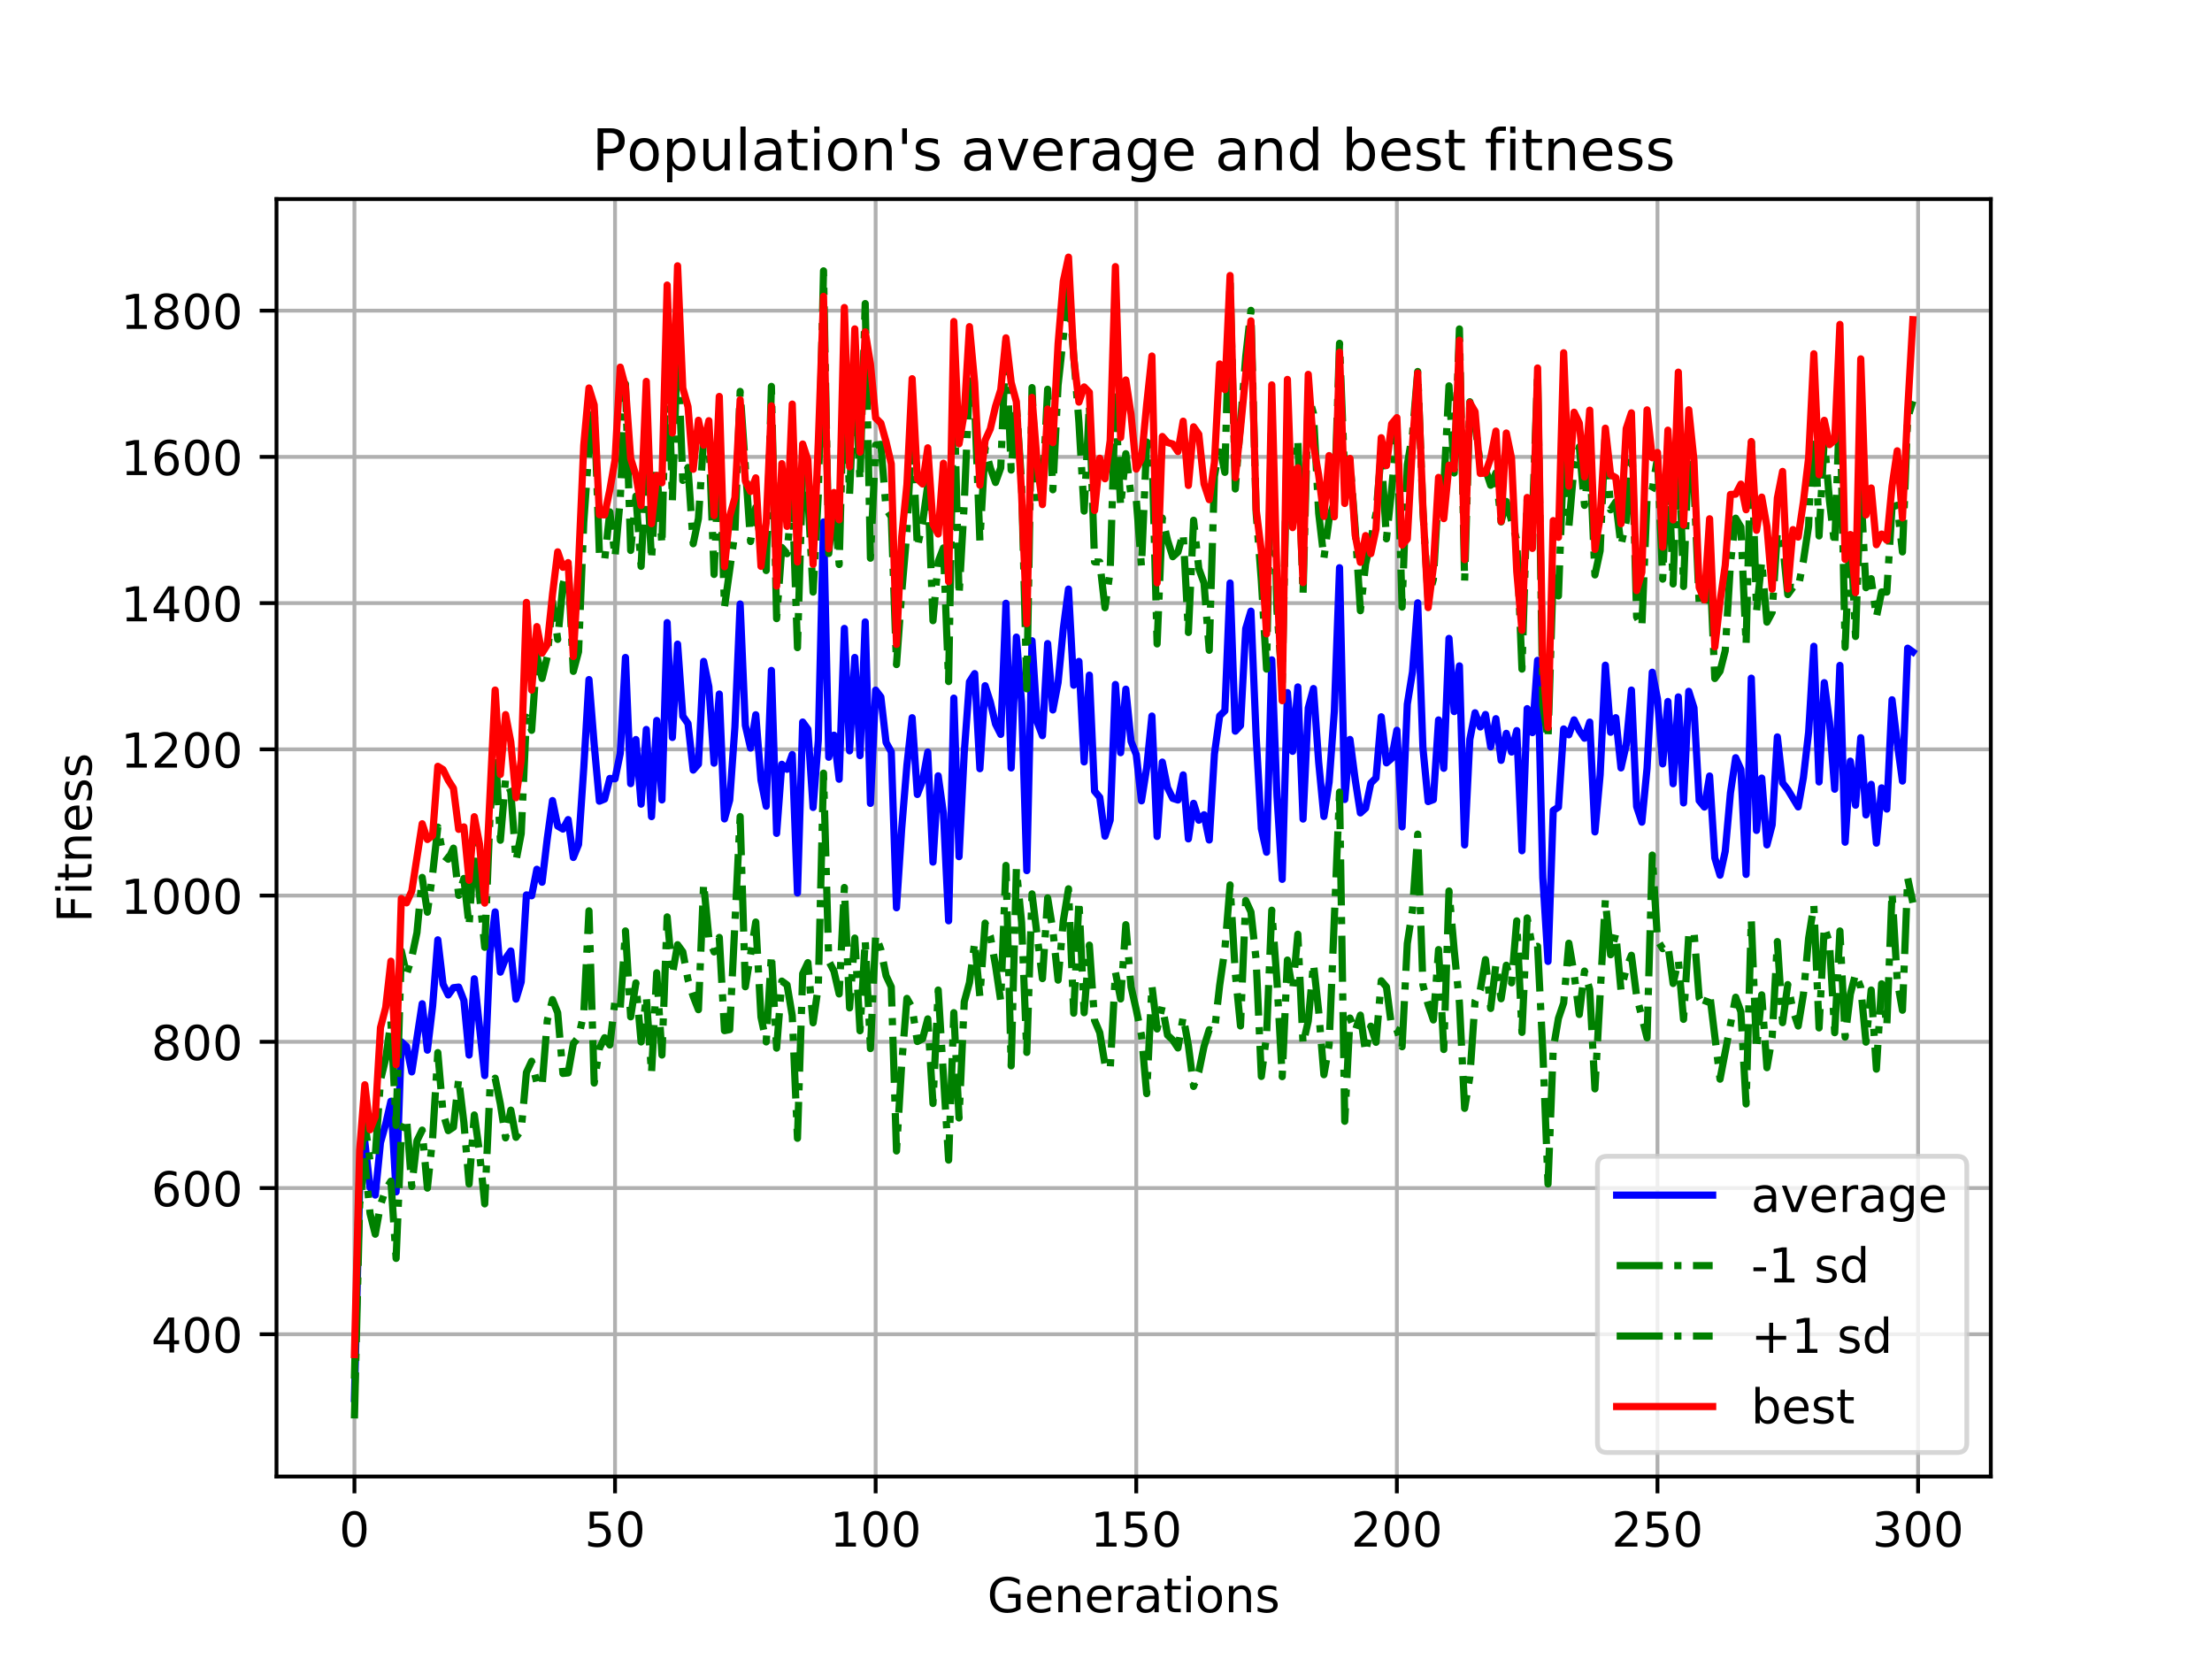 <?xml version="1.0" encoding="utf-8" standalone="no"?>
<!DOCTYPE svg PUBLIC "-//W3C//DTD SVG 1.1//EN"
  "http://www.w3.org/Graphics/SVG/1.1/DTD/svg11.dtd">
<!-- Created with matplotlib (https://matplotlib.org/) -->
<svg height="345.6pt" version="1.1" viewBox="0 0 460.8 345.6" width="460.8pt" xmlns="http://www.w3.org/2000/svg" xmlns:xlink="http://www.w3.org/1999/xlink">
 <defs>
  <style type="text/css">
*{stroke-linecap:butt;stroke-linejoin:round;}
  </style>
 </defs>
 <g id="figure_1">
  <g id="patch_1">
   <path d="M 0 345.6 
L 460.8 345.6 
L 460.8 0 
L 0 0 
z
" style="fill:#ffffff;"/>
  </g>
  <g id="axes_1">
   <g id="patch_2">
    <path d="M 57.6 307.584 
L 414.72 307.584 
L 414.72 41.472 
L 57.6 41.472 
z
" style="fill:#ffffff;"/>
   </g>
   <g id="matplotlib.axis_1">
    <g id="xtick_1">
     <g id="line2d_1">
      <path clip-path="url(#pe49ef9a682)" d="M 73.833 307.584 
L 73.833 41.472 
" style="fill:none;stroke:#b0b0b0;stroke-linecap:square;stroke-width:0.8;"/>
     </g>
     <g id="line2d_2">
      <defs>
       <path d="M 0 0 
L 0 3.5 
" id="me77ef1dddd" style="stroke:#000000;stroke-width:0.8;"/>
      </defs>
      <g>
       <use style="stroke:#000000;stroke-width:0.8;" x="73.833" xlink:href="#me77ef1dddd" y="307.584"/>
      </g>
     </g>
     <g id="text_1">
      <!-- 0 -->
      <defs>
       <path d="M 31.781 66.406 
Q 24.172 66.406 20.328 58.906 
Q 16.5 51.422 16.5 36.375 
Q 16.5 21.391 20.328 13.891 
Q 24.172 6.391 31.781 6.391 
Q 39.453 6.391 43.281 13.891 
Q 47.125 21.391 47.125 36.375 
Q 47.125 51.422 43.281 58.906 
Q 39.453 66.406 31.781 66.406 
z
M 31.781 74.219 
Q 44.047 74.219 50.516 64.516 
Q 56.984 54.828 56.984 36.375 
Q 56.984 17.969 50.516 8.266 
Q 44.047 -1.422 31.781 -1.422 
Q 19.531 -1.422 13.062 8.266 
Q 6.594 17.969 6.594 36.375 
Q 6.594 54.828 13.062 64.516 
Q 19.531 74.219 31.781 74.219 
z
" id="DejaVuSans-48"/>
      </defs>
      <g transform="translate(70.651 322.182)scale(0.1 -0.1)">
       <use xlink:href="#DejaVuSans-48"/>
      </g>
     </g>
    </g>
    <g id="xtick_2">
     <g id="line2d_3">
      <path clip-path="url(#pe49ef9a682)" d="M 128.123 307.584 
L 128.123 41.472 
" style="fill:none;stroke:#b0b0b0;stroke-linecap:square;stroke-width:0.8;"/>
     </g>
     <g id="line2d_4">
      <g>
       <use style="stroke:#000000;stroke-width:0.8;" x="128.123" xlink:href="#me77ef1dddd" y="307.584"/>
      </g>
     </g>
     <g id="text_2">
      <!-- 50 -->
      <defs>
       <path d="M 10.797 72.906 
L 49.516 72.906 
L 49.516 64.594 
L 19.828 64.594 
L 19.828 46.734 
Q 21.969 47.469 24.109 47.828 
Q 26.266 48.188 28.422 48.188 
Q 40.625 48.188 47.75 41.5 
Q 54.891 34.812 54.891 23.391 
Q 54.891 11.625 47.562 5.094 
Q 40.234 -1.422 26.906 -1.422 
Q 22.312 -1.422 17.547 -0.641 
Q 12.797 0.141 7.719 1.703 
L 7.719 11.625 
Q 12.109 9.234 16.797 8.062 
Q 21.484 6.891 26.703 6.891 
Q 35.156 6.891 40.078 11.328 
Q 45.016 15.766 45.016 23.391 
Q 45.016 31 40.078 35.438 
Q 35.156 39.891 26.703 39.891 
Q 22.75 39.891 18.812 39.016 
Q 14.891 38.141 10.797 36.281 
z
" id="DejaVuSans-53"/>
      </defs>
      <g transform="translate(121.76 322.182)scale(0.1 -0.1)">
       <use xlink:href="#DejaVuSans-53"/>
       <use x="63.623" xlink:href="#DejaVuSans-48"/>
      </g>
     </g>
    </g>
    <g id="xtick_3">
     <g id="line2d_5">
      <path clip-path="url(#pe49ef9a682)" d="M 182.413 307.584 
L 182.413 41.472 
" style="fill:none;stroke:#b0b0b0;stroke-linecap:square;stroke-width:0.8;"/>
     </g>
     <g id="line2d_6">
      <g>
       <use style="stroke:#000000;stroke-width:0.8;" x="182.413" xlink:href="#me77ef1dddd" y="307.584"/>
      </g>
     </g>
     <g id="text_3">
      <!-- 100 -->
      <defs>
       <path d="M 12.406 8.297 
L 28.516 8.297 
L 28.516 63.922 
L 10.984 60.406 
L 10.984 69.391 
L 28.422 72.906 
L 38.281 72.906 
L 38.281 8.297 
L 54.391 8.297 
L 54.391 0 
L 12.406 0 
z
" id="DejaVuSans-49"/>
      </defs>
      <g transform="translate(172.869 322.182)scale(0.1 -0.1)">
       <use xlink:href="#DejaVuSans-49"/>
       <use x="63.623" xlink:href="#DejaVuSans-48"/>
       <use x="127.246" xlink:href="#DejaVuSans-48"/>
      </g>
     </g>
    </g>
    <g id="xtick_4">
     <g id="line2d_7">
      <path clip-path="url(#pe49ef9a682)" d="M 236.703 307.584 
L 236.703 41.472 
" style="fill:none;stroke:#b0b0b0;stroke-linecap:square;stroke-width:0.8;"/>
     </g>
     <g id="line2d_8">
      <g>
       <use style="stroke:#000000;stroke-width:0.8;" x="236.703" xlink:href="#me77ef1dddd" y="307.584"/>
      </g>
     </g>
     <g id="text_4">
      <!-- 150 -->
      <g transform="translate(227.159 322.182)scale(0.1 -0.1)">
       <use xlink:href="#DejaVuSans-49"/>
       <use x="63.623" xlink:href="#DejaVuSans-53"/>
       <use x="127.246" xlink:href="#DejaVuSans-48"/>
      </g>
     </g>
    </g>
    <g id="xtick_5">
     <g id="line2d_9">
      <path clip-path="url(#pe49ef9a682)" d="M 290.993 307.584 
L 290.993 41.472 
" style="fill:none;stroke:#b0b0b0;stroke-linecap:square;stroke-width:0.8;"/>
     </g>
     <g id="line2d_10">
      <g>
       <use style="stroke:#000000;stroke-width:0.8;" x="290.993" xlink:href="#me77ef1dddd" y="307.584"/>
      </g>
     </g>
     <g id="text_5">
      <!-- 200 -->
      <defs>
       <path d="M 19.188 8.297 
L 53.609 8.297 
L 53.609 0 
L 7.328 0 
L 7.328 8.297 
Q 12.938 14.109 22.625 23.891 
Q 32.328 33.688 34.812 36.531 
Q 39.547 41.844 41.422 45.531 
Q 43.312 49.219 43.312 52.781 
Q 43.312 58.594 39.234 62.25 
Q 35.156 65.922 28.609 65.922 
Q 23.969 65.922 18.812 64.312 
Q 13.672 62.703 7.812 59.422 
L 7.812 69.391 
Q 13.766 71.781 18.938 73 
Q 24.125 74.219 28.422 74.219 
Q 39.75 74.219 46.484 68.547 
Q 53.219 62.891 53.219 53.422 
Q 53.219 48.922 51.531 44.891 
Q 49.859 40.875 45.406 35.406 
Q 44.188 33.984 37.641 27.219 
Q 31.109 20.453 19.188 8.297 
z
" id="DejaVuSans-50"/>
      </defs>
      <g transform="translate(281.449 322.182)scale(0.1 -0.1)">
       <use xlink:href="#DejaVuSans-50"/>
       <use x="63.623" xlink:href="#DejaVuSans-48"/>
       <use x="127.246" xlink:href="#DejaVuSans-48"/>
      </g>
     </g>
    </g>
    <g id="xtick_6">
     <g id="line2d_11">
      <path clip-path="url(#pe49ef9a682)" d="M 345.283 307.584 
L 345.283 41.472 
" style="fill:none;stroke:#b0b0b0;stroke-linecap:square;stroke-width:0.8;"/>
     </g>
     <g id="line2d_12">
      <g>
       <use style="stroke:#000000;stroke-width:0.8;" x="345.283" xlink:href="#me77ef1dddd" y="307.584"/>
      </g>
     </g>
     <g id="text_6">
      <!-- 250 -->
      <g transform="translate(335.739 322.182)scale(0.1 -0.1)">
       <use xlink:href="#DejaVuSans-50"/>
       <use x="63.623" xlink:href="#DejaVuSans-53"/>
       <use x="127.246" xlink:href="#DejaVuSans-48"/>
      </g>
     </g>
    </g>
    <g id="xtick_7">
     <g id="line2d_13">
      <path clip-path="url(#pe49ef9a682)" d="M 399.573 307.584 
L 399.573 41.472 
" style="fill:none;stroke:#b0b0b0;stroke-linecap:square;stroke-width:0.8;"/>
     </g>
     <g id="line2d_14">
      <g>
       <use style="stroke:#000000;stroke-width:0.8;" x="399.573" xlink:href="#me77ef1dddd" y="307.584"/>
      </g>
     </g>
     <g id="text_7">
      <!-- 300 -->
      <defs>
       <path d="M 40.578 39.312 
Q 47.656 37.797 51.625 33 
Q 55.609 28.219 55.609 21.188 
Q 55.609 10.406 48.188 4.484 
Q 40.766 -1.422 27.094 -1.422 
Q 22.516 -1.422 17.656 -0.516 
Q 12.797 0.391 7.625 2.203 
L 7.625 11.719 
Q 11.719 9.328 16.594 8.109 
Q 21.484 6.891 26.812 6.891 
Q 36.078 6.891 40.938 10.547 
Q 45.797 14.203 45.797 21.188 
Q 45.797 27.641 41.281 31.266 
Q 36.766 34.906 28.719 34.906 
L 20.219 34.906 
L 20.219 43.016 
L 29.109 43.016 
Q 36.375 43.016 40.234 45.922 
Q 44.094 48.828 44.094 54.297 
Q 44.094 59.906 40.109 62.906 
Q 36.141 65.922 28.719 65.922 
Q 24.656 65.922 20.016 65.031 
Q 15.375 64.156 9.812 62.312 
L 9.812 71.094 
Q 15.438 72.656 20.344 73.438 
Q 25.25 74.219 29.594 74.219 
Q 40.828 74.219 47.359 69.109 
Q 53.906 64.016 53.906 55.328 
Q 53.906 49.266 50.438 45.094 
Q 46.969 40.922 40.578 39.312 
z
" id="DejaVuSans-51"/>
      </defs>
      <g transform="translate(390.029 322.182)scale(0.1 -0.1)">
       <use xlink:href="#DejaVuSans-51"/>
       <use x="63.623" xlink:href="#DejaVuSans-48"/>
       <use x="127.246" xlink:href="#DejaVuSans-48"/>
      </g>
     </g>
    </g>
    <g id="text_8">
     <!-- Generations -->
     <defs>
      <path d="M 59.516 10.406 
L 59.516 29.984 
L 43.406 29.984 
L 43.406 38.094 
L 69.281 38.094 
L 69.281 6.781 
Q 63.578 2.734 56.688 0.656 
Q 49.812 -1.422 42 -1.422 
Q 24.906 -1.422 15.25 8.562 
Q 5.609 18.562 5.609 36.375 
Q 5.609 54.25 15.25 64.234 
Q 24.906 74.219 42 74.219 
Q 49.125 74.219 55.547 72.453 
Q 61.969 70.703 67.391 67.281 
L 67.391 56.781 
Q 61.922 61.422 55.766 63.766 
Q 49.609 66.109 42.828 66.109 
Q 29.438 66.109 22.719 58.641 
Q 16.016 51.172 16.016 36.375 
Q 16.016 21.625 22.719 14.156 
Q 29.438 6.688 42.828 6.688 
Q 48.047 6.688 52.141 7.594 
Q 56.25 8.5 59.516 10.406 
z
" id="DejaVuSans-71"/>
      <path d="M 56.203 29.594 
L 56.203 25.203 
L 14.891 25.203 
Q 15.484 15.922 20.484 11.062 
Q 25.484 6.203 34.422 6.203 
Q 39.594 6.203 44.453 7.469 
Q 49.312 8.734 54.109 11.281 
L 54.109 2.781 
Q 49.266 0.734 44.188 -0.344 
Q 39.109 -1.422 33.891 -1.422 
Q 20.797 -1.422 13.156 6.188 
Q 5.516 13.812 5.516 26.812 
Q 5.516 40.234 12.766 48.109 
Q 20.016 56 32.328 56 
Q 43.359 56 49.781 48.891 
Q 56.203 41.797 56.203 29.594 
z
M 47.219 32.234 
Q 47.125 39.594 43.094 43.984 
Q 39.062 48.391 32.422 48.391 
Q 24.906 48.391 20.391 44.141 
Q 15.875 39.891 15.188 32.172 
z
" id="DejaVuSans-101"/>
      <path d="M 54.891 33.016 
L 54.891 0 
L 45.906 0 
L 45.906 32.719 
Q 45.906 40.484 42.875 44.328 
Q 39.844 48.188 33.797 48.188 
Q 26.516 48.188 22.312 43.547 
Q 18.109 38.922 18.109 30.906 
L 18.109 0 
L 9.078 0 
L 9.078 54.688 
L 18.109 54.688 
L 18.109 46.188 
Q 21.344 51.125 25.703 53.562 
Q 30.078 56 35.797 56 
Q 45.219 56 50.047 50.172 
Q 54.891 44.344 54.891 33.016 
z
" id="DejaVuSans-110"/>
      <path d="M 41.109 46.297 
Q 39.594 47.172 37.812 47.578 
Q 36.031 48 33.891 48 
Q 26.266 48 22.188 43.047 
Q 18.109 38.094 18.109 28.812 
L 18.109 0 
L 9.078 0 
L 9.078 54.688 
L 18.109 54.688 
L 18.109 46.188 
Q 20.953 51.172 25.484 53.578 
Q 30.031 56 36.531 56 
Q 37.453 56 38.578 55.875 
Q 39.703 55.766 41.062 55.516 
z
" id="DejaVuSans-114"/>
      <path d="M 34.281 27.484 
Q 23.391 27.484 19.188 25 
Q 14.984 22.516 14.984 16.5 
Q 14.984 11.719 18.141 8.906 
Q 21.297 6.109 26.703 6.109 
Q 34.188 6.109 38.703 11.406 
Q 43.219 16.703 43.219 25.484 
L 43.219 27.484 
z
M 52.203 31.203 
L 52.203 0 
L 43.219 0 
L 43.219 8.297 
Q 40.141 3.328 35.547 0.953 
Q 30.953 -1.422 24.312 -1.422 
Q 15.922 -1.422 10.953 3.297 
Q 6 8.016 6 15.922 
Q 6 25.141 12.172 29.828 
Q 18.359 34.516 30.609 34.516 
L 43.219 34.516 
L 43.219 35.406 
Q 43.219 41.609 39.141 45 
Q 35.062 48.391 27.688 48.391 
Q 23 48.391 18.547 47.266 
Q 14.109 46.141 10.016 43.891 
L 10.016 52.203 
Q 14.938 54.109 19.578 55.047 
Q 24.219 56 28.609 56 
Q 40.484 56 46.344 49.844 
Q 52.203 43.703 52.203 31.203 
z
" id="DejaVuSans-97"/>
      <path d="M 18.312 70.219 
L 18.312 54.688 
L 36.812 54.688 
L 36.812 47.703 
L 18.312 47.703 
L 18.312 18.016 
Q 18.312 11.328 20.141 9.422 
Q 21.969 7.516 27.594 7.516 
L 36.812 7.516 
L 36.812 0 
L 27.594 0 
Q 17.188 0 13.234 3.875 
Q 9.281 7.766 9.281 18.016 
L 9.281 47.703 
L 2.688 47.703 
L 2.688 54.688 
L 9.281 54.688 
L 9.281 70.219 
z
" id="DejaVuSans-116"/>
      <path d="M 9.422 54.688 
L 18.406 54.688 
L 18.406 0 
L 9.422 0 
z
M 9.422 75.984 
L 18.406 75.984 
L 18.406 64.594 
L 9.422 64.594 
z
" id="DejaVuSans-105"/>
      <path d="M 30.609 48.391 
Q 23.391 48.391 19.188 42.75 
Q 14.984 37.109 14.984 27.297 
Q 14.984 17.484 19.156 11.844 
Q 23.344 6.203 30.609 6.203 
Q 37.797 6.203 41.984 11.859 
Q 46.188 17.531 46.188 27.297 
Q 46.188 37.016 41.984 42.703 
Q 37.797 48.391 30.609 48.391 
z
M 30.609 56 
Q 42.328 56 49.016 48.375 
Q 55.719 40.766 55.719 27.297 
Q 55.719 13.875 49.016 6.219 
Q 42.328 -1.422 30.609 -1.422 
Q 18.844 -1.422 12.172 6.219 
Q 5.516 13.875 5.516 27.297 
Q 5.516 40.766 12.172 48.375 
Q 18.844 56 30.609 56 
z
" id="DejaVuSans-111"/>
      <path d="M 44.281 53.078 
L 44.281 44.578 
Q 40.484 46.531 36.375 47.5 
Q 32.281 48.484 27.875 48.484 
Q 21.188 48.484 17.844 46.438 
Q 14.5 44.391 14.5 40.281 
Q 14.5 37.156 16.891 35.375 
Q 19.281 33.594 26.516 31.984 
L 29.594 31.297 
Q 39.156 29.25 43.188 25.516 
Q 47.219 21.781 47.219 15.094 
Q 47.219 7.469 41.188 3.016 
Q 35.156 -1.422 24.609 -1.422 
Q 20.219 -1.422 15.453 -0.562 
Q 10.688 0.297 5.422 2 
L 5.422 11.281 
Q 10.406 8.688 15.234 7.391 
Q 20.062 6.109 24.812 6.109 
Q 31.156 6.109 34.562 8.281 
Q 37.984 10.453 37.984 14.406 
Q 37.984 18.062 35.516 20.016 
Q 33.062 21.969 24.703 23.781 
L 21.578 24.516 
Q 13.234 26.266 9.516 29.906 
Q 5.812 33.547 5.812 39.891 
Q 5.812 47.609 11.281 51.797 
Q 16.75 56 26.812 56 
Q 31.781 56 36.172 55.266 
Q 40.578 54.547 44.281 53.078 
z
" id="DejaVuSans-115"/>
     </defs>
     <g transform="translate(205.662 335.861)scale(0.1 -0.1)">
      <use xlink:href="#DejaVuSans-71"/>
      <use x="77.49" xlink:href="#DejaVuSans-101"/>
      <use x="139.014" xlink:href="#DejaVuSans-110"/>
      <use x="202.393" xlink:href="#DejaVuSans-101"/>
      <use x="263.916" xlink:href="#DejaVuSans-114"/>
      <use x="305.029" xlink:href="#DejaVuSans-97"/>
      <use x="366.309" xlink:href="#DejaVuSans-116"/>
      <use x="405.518" xlink:href="#DejaVuSans-105"/>
      <use x="433.301" xlink:href="#DejaVuSans-111"/>
      <use x="494.482" xlink:href="#DejaVuSans-110"/>
      <use x="557.861" xlink:href="#DejaVuSans-115"/>
     </g>
    </g>
   </g>
   <g id="matplotlib.axis_2">
    <g id="ytick_1">
     <g id="line2d_15">
      <path clip-path="url(#pe49ef9a682)" d="M 57.6 277.951 
L 414.72 277.951 
" style="fill:none;stroke:#b0b0b0;stroke-linecap:square;stroke-width:0.8;"/>
     </g>
     <g id="line2d_16">
      <defs>
       <path d="M 0 0 
L -3.5 0 
" id="me50bd02fc0" style="stroke:#000000;stroke-width:0.8;"/>
      </defs>
      <g>
       <use style="stroke:#000000;stroke-width:0.8;" x="57.6" xlink:href="#me50bd02fc0" y="277.951"/>
      </g>
     </g>
     <g id="text_9">
      <!-- 400 -->
      <defs>
       <path d="M 37.797 64.312 
L 12.891 25.391 
L 37.797 25.391 
z
M 35.203 72.906 
L 47.609 72.906 
L 47.609 25.391 
L 58.016 25.391 
L 58.016 17.188 
L 47.609 17.188 
L 47.609 0 
L 37.797 0 
L 37.797 17.188 
L 4.891 17.188 
L 4.891 26.703 
z
" id="DejaVuSans-52"/>
      </defs>
      <g transform="translate(31.512 281.75)scale(0.1 -0.1)">
       <use xlink:href="#DejaVuSans-52"/>
       <use x="63.623" xlink:href="#DejaVuSans-48"/>
       <use x="127.246" xlink:href="#DejaVuSans-48"/>
      </g>
     </g>
    </g>
    <g id="ytick_2">
     <g id="line2d_17">
      <path clip-path="url(#pe49ef9a682)" d="M 57.6 247.488 
L 414.72 247.488 
" style="fill:none;stroke:#b0b0b0;stroke-linecap:square;stroke-width:0.8;"/>
     </g>
     <g id="line2d_18">
      <g>
       <use style="stroke:#000000;stroke-width:0.8;" x="57.6" xlink:href="#me50bd02fc0" y="247.488"/>
      </g>
     </g>
     <g id="text_10">
      <!-- 600 -->
      <defs>
       <path d="M 33.016 40.375 
Q 26.375 40.375 22.484 35.828 
Q 18.609 31.297 18.609 23.391 
Q 18.609 15.531 22.484 10.953 
Q 26.375 6.391 33.016 6.391 
Q 39.656 6.391 43.531 10.953 
Q 47.406 15.531 47.406 23.391 
Q 47.406 31.297 43.531 35.828 
Q 39.656 40.375 33.016 40.375 
z
M 52.594 71.297 
L 52.594 62.312 
Q 48.875 64.062 45.094 64.984 
Q 41.312 65.922 37.594 65.922 
Q 27.828 65.922 22.672 59.328 
Q 17.531 52.734 16.797 39.406 
Q 19.672 43.656 24.016 45.922 
Q 28.375 48.188 33.594 48.188 
Q 44.578 48.188 50.953 41.516 
Q 57.328 34.859 57.328 23.391 
Q 57.328 12.156 50.688 5.359 
Q 44.047 -1.422 33.016 -1.422 
Q 20.359 -1.422 13.672 8.266 
Q 6.984 17.969 6.984 36.375 
Q 6.984 53.656 15.188 63.938 
Q 23.391 74.219 37.203 74.219 
Q 40.922 74.219 44.703 73.484 
Q 48.484 72.75 52.594 71.297 
z
" id="DejaVuSans-54"/>
      </defs>
      <g transform="translate(31.512 251.287)scale(0.1 -0.1)">
       <use xlink:href="#DejaVuSans-54"/>
       <use x="63.623" xlink:href="#DejaVuSans-48"/>
       <use x="127.246" xlink:href="#DejaVuSans-48"/>
      </g>
     </g>
    </g>
    <g id="ytick_3">
     <g id="line2d_19">
      <path clip-path="url(#pe49ef9a682)" d="M 57.6 217.025 
L 414.72 217.025 
" style="fill:none;stroke:#b0b0b0;stroke-linecap:square;stroke-width:0.8;"/>
     </g>
     <g id="line2d_20">
      <g>
       <use style="stroke:#000000;stroke-width:0.8;" x="57.6" xlink:href="#me50bd02fc0" y="217.025"/>
      </g>
     </g>
     <g id="text_11">
      <!-- 800 -->
      <defs>
       <path d="M 31.781 34.625 
Q 24.75 34.625 20.719 30.859 
Q 16.703 27.094 16.703 20.516 
Q 16.703 13.922 20.719 10.156 
Q 24.75 6.391 31.781 6.391 
Q 38.812 6.391 42.859 10.172 
Q 46.922 13.969 46.922 20.516 
Q 46.922 27.094 42.891 30.859 
Q 38.875 34.625 31.781 34.625 
z
M 21.922 38.812 
Q 15.578 40.375 12.031 44.719 
Q 8.5 49.078 8.5 55.328 
Q 8.5 64.062 14.719 69.141 
Q 20.953 74.219 31.781 74.219 
Q 42.672 74.219 48.875 69.141 
Q 55.078 64.062 55.078 55.328 
Q 55.078 49.078 51.531 44.719 
Q 48 40.375 41.703 38.812 
Q 48.828 37.156 52.797 32.312 
Q 56.781 27.484 56.781 20.516 
Q 56.781 9.906 50.312 4.234 
Q 43.844 -1.422 31.781 -1.422 
Q 19.734 -1.422 13.25 4.234 
Q 6.781 9.906 6.781 20.516 
Q 6.781 27.484 10.781 32.312 
Q 14.797 37.156 21.922 38.812 
z
M 18.312 54.391 
Q 18.312 48.734 21.844 45.562 
Q 25.391 42.391 31.781 42.391 
Q 38.141 42.391 41.719 45.562 
Q 45.312 48.734 45.312 54.391 
Q 45.312 60.062 41.719 63.234 
Q 38.141 66.406 31.781 66.406 
Q 25.391 66.406 21.844 63.234 
Q 18.312 60.062 18.312 54.391 
z
" id="DejaVuSans-56"/>
      </defs>
      <g transform="translate(31.512 220.824)scale(0.1 -0.1)">
       <use xlink:href="#DejaVuSans-56"/>
       <use x="63.623" xlink:href="#DejaVuSans-48"/>
       <use x="127.246" xlink:href="#DejaVuSans-48"/>
      </g>
     </g>
    </g>
    <g id="ytick_4">
     <g id="line2d_21">
      <path clip-path="url(#pe49ef9a682)" d="M 57.6 186.562 
L 414.72 186.562 
" style="fill:none;stroke:#b0b0b0;stroke-linecap:square;stroke-width:0.8;"/>
     </g>
     <g id="line2d_22">
      <g>
       <use style="stroke:#000000;stroke-width:0.8;" x="57.6" xlink:href="#me50bd02fc0" y="186.562"/>
      </g>
     </g>
     <g id="text_12">
      <!-- 1000 -->
      <g transform="translate(25.15 190.361)scale(0.1 -0.1)">
       <use xlink:href="#DejaVuSans-49"/>
       <use x="63.623" xlink:href="#DejaVuSans-48"/>
       <use x="127.246" xlink:href="#DejaVuSans-48"/>
       <use x="190.869" xlink:href="#DejaVuSans-48"/>
      </g>
     </g>
    </g>
    <g id="ytick_5">
     <g id="line2d_23">
      <path clip-path="url(#pe49ef9a682)" d="M 57.6 156.099 
L 414.72 156.099 
" style="fill:none;stroke:#b0b0b0;stroke-linecap:square;stroke-width:0.8;"/>
     </g>
     <g id="line2d_24">
      <g>
       <use style="stroke:#000000;stroke-width:0.8;" x="57.6" xlink:href="#me50bd02fc0" y="156.099"/>
      </g>
     </g>
     <g id="text_13">
      <!-- 1200 -->
      <g transform="translate(25.15 159.898)scale(0.1 -0.1)">
       <use xlink:href="#DejaVuSans-49"/>
       <use x="63.623" xlink:href="#DejaVuSans-50"/>
       <use x="127.246" xlink:href="#DejaVuSans-48"/>
       <use x="190.869" xlink:href="#DejaVuSans-48"/>
      </g>
     </g>
    </g>
    <g id="ytick_6">
     <g id="line2d_25">
      <path clip-path="url(#pe49ef9a682)" d="M 57.6 125.636 
L 414.72 125.636 
" style="fill:none;stroke:#b0b0b0;stroke-linecap:square;stroke-width:0.8;"/>
     </g>
     <g id="line2d_26">
      <g>
       <use style="stroke:#000000;stroke-width:0.8;" x="57.6" xlink:href="#me50bd02fc0" y="125.636"/>
      </g>
     </g>
     <g id="text_14">
      <!-- 1400 -->
      <g transform="translate(25.15 129.435)scale(0.1 -0.1)">
       <use xlink:href="#DejaVuSans-49"/>
       <use x="63.623" xlink:href="#DejaVuSans-52"/>
       <use x="127.246" xlink:href="#DejaVuSans-48"/>
       <use x="190.869" xlink:href="#DejaVuSans-48"/>
      </g>
     </g>
    </g>
    <g id="ytick_7">
     <g id="line2d_27">
      <path clip-path="url(#pe49ef9a682)" d="M 57.6 95.173 
L 414.72 95.173 
" style="fill:none;stroke:#b0b0b0;stroke-linecap:square;stroke-width:0.8;"/>
     </g>
     <g id="line2d_28">
      <g>
       <use style="stroke:#000000;stroke-width:0.8;" x="57.6" xlink:href="#me50bd02fc0" y="95.173"/>
      </g>
     </g>
     <g id="text_15">
      <!-- 1600 -->
      <g transform="translate(25.15 98.972)scale(0.1 -0.1)">
       <use xlink:href="#DejaVuSans-49"/>
       <use x="63.623" xlink:href="#DejaVuSans-54"/>
       <use x="127.246" xlink:href="#DejaVuSans-48"/>
       <use x="190.869" xlink:href="#DejaVuSans-48"/>
      </g>
     </g>
    </g>
    <g id="ytick_8">
     <g id="line2d_29">
      <path clip-path="url(#pe49ef9a682)" d="M 57.6 64.71 
L 414.72 64.71 
" style="fill:none;stroke:#b0b0b0;stroke-linecap:square;stroke-width:0.8;"/>
     </g>
     <g id="line2d_30">
      <g>
       <use style="stroke:#000000;stroke-width:0.8;" x="57.6" xlink:href="#me50bd02fc0" y="64.71"/>
      </g>
     </g>
     <g id="text_16">
      <!-- 1800 -->
      <g transform="translate(25.15 68.509)scale(0.1 -0.1)">
       <use xlink:href="#DejaVuSans-49"/>
       <use x="63.623" xlink:href="#DejaVuSans-56"/>
       <use x="127.246" xlink:href="#DejaVuSans-48"/>
       <use x="190.869" xlink:href="#DejaVuSans-48"/>
      </g>
     </g>
    </g>
    <g id="text_17">
     <!-- Fitness -->
     <defs>
      <path d="M 9.812 72.906 
L 51.703 72.906 
L 51.703 64.594 
L 19.672 64.594 
L 19.672 43.109 
L 48.578 43.109 
L 48.578 34.812 
L 19.672 34.812 
L 19.672 0 
L 9.812 0 
z
" id="DejaVuSans-70"/>
     </defs>
     <g transform="translate(19.07 192.202)rotate(-90)scale(0.1 -0.1)">
      <use xlink:href="#DejaVuSans-70"/>
      <use x="57.41" xlink:href="#DejaVuSans-105"/>
      <use x="85.193" xlink:href="#DejaVuSans-116"/>
      <use x="124.402" xlink:href="#DejaVuSans-110"/>
      <use x="187.781" xlink:href="#DejaVuSans-101"/>
      <use x="249.305" xlink:href="#DejaVuSans-115"/>
      <use x="301.404" xlink:href="#DejaVuSans-115"/>
     </g>
    </g>
   </g>
   <g id="line2d_31">
    <path clip-path="url(#pe49ef9a682)" d="M 73.833 291.34 
L 74.919 247.063 
L 76.004 237.917 
L 77.09 247.375 
L 78.176 248.952 
L 79.262 238.03 
L 80.348 234.149 
L 81.433 229.415 
L 82.519 248.294 
L 83.605 217.028 
L 84.691 217.998 
L 85.777 223.297 
L 87.948 209.1 
L 89.034 218.768 
L 90.12 209.612 
L 91.206 195.785 
L 92.291 205.013 
L 93.377 207.262 
L 94.463 205.755 
L 95.549 205.625 
L 96.635 208.41 
L 97.72 219.789 
L 98.806 203.905 
L 100.978 224.064 
L 102.064 198.565 
L 103.149 189.967 
L 104.235 202.518 
L 105.321 199.668 
L 106.407 198.105 
L 107.493 208.136 
L 108.578 204.546 
L 109.664 186.421 
L 110.75 186.609 
L 111.836 181.084 
L 112.922 183.788 
L 114.007 174.685 
L 115.093 166.774 
L 116.179 172.086 
L 117.265 172.709 
L 118.351 170.738 
L 119.436 178.625 
L 120.522 175.916 
L 121.608 159.982 
L 122.694 141.572 
L 123.78 155.1 
L 124.865 166.905 
L 125.951 166.46 
L 127.037 162.162 
L 128.123 162.236 
L 129.209 156.945 
L 130.294 136.962 
L 131.38 163.246 
L 132.466 154.058 
L 133.552 167.52 
L 134.638 151.96 
L 135.723 170.118 
L 136.809 150.085 
L 137.895 166.637 
L 138.981 129.701 
L 140.067 153.627 
L 141.152 134.186 
L 142.238 149.181 
L 143.324 150.732 
L 144.41 160.421 
L 145.496 159.183 
L 146.581 137.781 
L 147.667 143.062 
L 148.753 158.983 
L 149.839 144.581 
L 150.925 170.596 
L 152.01 166.674 
L 153.096 151.44 
L 154.182 125.825 
L 155.268 151.104 
L 156.354 155.842 
L 157.439 148.895 
L 158.525 162.511 
L 159.611 167.949 
L 160.697 139.659 
L 161.783 173.609 
L 162.868 159.216 
L 163.954 160.257 
L 165.04 157.183 
L 166.126 186.022 
L 167.212 150.412 
L 168.297 151.913 
L 169.383 168.207 
L 170.469 154.242 
L 171.555 108.744 
L 172.641 157.749 
L 173.726 153.148 
L 174.812 162.326 
L 175.898 130.911 
L 176.984 156.418 
L 178.07 136.96 
L 179.155 157.411 
L 180.241 129.557 
L 181.327 167.361 
L 182.413 143.763 
L 183.499 145.194 
L 184.584 154.66 
L 185.67 156.63 
L 186.756 189.106 
L 187.842 172.565 
L 188.928 159.364 
L 190.013 149.515 
L 191.099 165.5 
L 192.185 162.643 
L 193.271 156.672 
L 194.357 179.589 
L 195.442 161.617 
L 196.528 169.392 
L 197.614 191.823 
L 198.7 145.432 
L 199.786 178.459 
L 200.871 156.77 
L 201.957 142.022 
L 203.043 140.326 
L 204.129 160.137 
L 205.215 142.845 
L 206.3 146.247 
L 207.386 150.828 
L 208.472 152.985 
L 209.558 125.673 
L 210.644 159.98 
L 211.729 132.719 
L 212.815 146.36 
L 213.901 181.366 
L 214.987 133.48 
L 216.073 150.417 
L 217.158 153.248 
L 218.244 134.07 
L 219.33 147.899 
L 220.416 142.21 
L 221.502 130.991 
L 222.587 122.717 
L 223.673 142.741 
L 224.759 137.786 
L 225.845 158.72 
L 226.931 140.641 
L 228.016 164.803 
L 229.102 166.104 
L 230.188 174.187 
L 231.274 170.838 
L 232.36 142.592 
L 233.445 156.798 
L 234.531 143.571 
L 235.617 154.416 
L 236.703 157.184 
L 237.789 166.833 
L 238.875 159.948 
L 239.96 149.168 
L 241.046 174.246 
L 242.132 158.76 
L 243.218 164.08 
L 244.304 166.309 
L 245.389 166.658 
L 246.475 161.422 
L 247.561 174.757 
L 248.647 167.35 
L 249.733 170.866 
L 250.818 169.728 
L 251.904 174.988 
L 252.99 157.063 
L 254.076 149.129 
L 255.162 148.066 
L 256.247 121.445 
L 257.333 152.317 
L 258.419 151.138 
L 259.505 130.951 
L 260.591 127.314 
L 261.676 153.358 
L 262.762 172.614 
L 263.848 177.533 
L 264.934 137.457 
L 266.02 165.807 
L 267.105 183.186 
L 268.191 144.279 
L 269.277 156.514 
L 270.363 143.1 
L 271.449 170.627 
L 272.534 147.48 
L 273.62 143.437 
L 274.706 158.801 
L 275.792 170.082 
L 276.878 162.942 
L 277.963 148.208 
L 279.049 118.265 
L 280.135 166.547 
L 281.221 154.043 
L 282.307 162.376 
L 283.392 169.347 
L 284.478 168.364 
L 285.564 163.139 
L 286.65 162.059 
L 287.736 149.321 
L 288.821 158.925 
L 289.907 157.991 
L 290.993 152.13 
L 292.079 172.263 
L 293.165 146.702 
L 294.25 139.951 
L 295.336 125.579 
L 296.422 155.802 
L 297.508 166.986 
L 298.594 166.583 
L 299.679 149.977 
L 300.765 160.052 
L 301.851 132.994 
L 302.937 148.233 
L 304.023 138.715 
L 305.108 176.011 
L 306.194 154.019 
L 307.28 148.482 
L 308.366 151.445 
L 309.452 148.842 
L 310.537 155.585 
L 311.623 149.717 
L 312.709 158.395 
L 313.795 152.771 
L 314.881 156.662 
L 315.966 152.192 
L 317.052 177.228 
L 318.138 147.623 
L 319.224 152.62 
L 320.31 137.56 
L 321.395 182.84 
L 322.481 200.285 
L 323.567 168.842 
L 324.653 168.14 
L 325.739 151.856 
L 326.824 153.077 
L 327.91 149.961 
L 328.996 152.207 
L 330.082 153.785 
L 331.168 150.422 
L 332.253 173.298 
L 333.339 161.403 
L 334.425 138.574 
L 335.511 152.548 
L 336.597 149.508 
L 337.682 159.97 
L 338.768 155.188 
L 339.854 143.758 
L 340.94 168.025 
L 342.026 171.273 
L 343.111 160.049 
L 344.197 140.038 
L 345.283 145.602 
L 346.369 159.135 
L 347.455 146.131 
L 348.54 163.265 
L 349.626 145.177 
L 350.712 167.262 
L 351.798 144.015 
L 352.884 147.46 
L 353.969 166.792 
L 355.055 168.126 
L 356.141 161.659 
L 357.227 178.716 
L 358.313 182.317 
L 359.398 177.339 
L 360.484 165.172 
L 361.57 157.843 
L 362.656 160.276 
L 363.742 182.155 
L 364.827 141.274 
L 365.913 172.993 
L 366.999 162.088 
L 368.085 176.011 
L 369.171 171.843 
L 370.256 153.508 
L 371.342 163.093 
L 372.428 164.487 
L 374.6 168.092 
L 375.685 161.971 
L 376.771 152.511 
L 377.857 134.635 
L 378.943 162.888 
L 380.029 142.211 
L 381.114 150.365 
L 382.2 164.407 
L 383.286 138.614 
L 384.372 175.446 
L 385.458 158.562 
L 386.543 167.736 
L 387.629 153.68 
L 388.715 169.764 
L 389.801 163.392 
L 390.887 175.64 
L 391.972 164.13 
L 393.058 168.545 
L 394.144 145.78 
L 395.23 154.777 
L 396.316 162.714 
L 397.401 135.028 
L 398.487 135.805 
L 398.487 135.805 
" style="fill:none;stroke:#0000ff;stroke-linecap:square;stroke-width:1.5;"/>
   </g>
   <g id="line2d_32">
    <path clip-path="url(#pe49ef9a682)" d="M 73.833 295.488 
L 74.919 250.871 
L 76.004 241.986 
L 77.09 252.78 
L 78.176 257.108 
L 79.262 251.04 
L 80.348 247.755 
L 81.433 246.065 
L 82.519 262.145 
L 83.605 235.943 
L 84.691 232.965 
L 85.777 247.161 
L 86.862 237.64 
L 87.948 235.421 
L 89.034 247.506 
L 90.12 237.125 
L 91.206 219.277 
L 92.291 231.876 
L 93.377 235.535 
L 94.463 234.819 
L 95.549 224.731 
L 96.635 233.821 
L 97.72 246.654 
L 98.806 232.266 
L 99.892 240.045 
L 100.978 250.787 
L 102.064 226.818 
L 103.149 224.604 
L 104.235 229.996 
L 105.321 237.044 
L 106.407 231.262 
L 107.493 236.931 
L 108.578 235.437 
L 109.664 223.424 
L 110.75 221.078 
L 111.836 225.576 
L 112.922 226.243 
L 114.007 212.573 
L 115.093 208.237 
L 116.179 210.978 
L 117.265 223.618 
L 118.351 223.509 
L 119.436 217.396 
L 120.522 216.072 
L 121.608 211.153 
L 122.694 189.744 
L 123.78 225.622 
L 124.865 218.401 
L 125.951 216.174 
L 127.037 217.691 
L 128.123 208.42 
L 129.209 209.912 
L 130.294 193.932 
L 131.38 211.826 
L 132.466 204.759 
L 133.552 217.056 
L 134.638 207.546 
L 135.723 223.575 
L 136.809 202.651 
L 137.895 219.782 
L 138.981 191.003 
L 140.067 203.014 
L 141.152 196.798 
L 142.238 198.284 
L 143.324 204.087 
L 144.41 207.57 
L 145.496 210.339 
L 146.581 184.037 
L 147.667 195.357 
L 148.753 198.3 
L 149.839 195.281 
L 150.925 214.705 
L 152.01 214.483 
L 154.182 170.107 
L 155.268 205.561 
L 157.439 192.076 
L 158.525 211.854 
L 159.611 217.048 
L 160.697 198.823 
L 161.783 218.346 
L 162.868 204.379 
L 163.954 205.171 
L 165.04 211.581 
L 166.126 237.127 
L 167.212 202.836 
L 168.297 200.533 
L 169.383 213.072 
L 170.469 205.476 
L 171.555 161.062 
L 172.641 200.191 
L 173.726 202.296 
L 174.812 207.058 
L 175.898 184.877 
L 176.984 209.965 
L 178.07 195.417 
L 179.155 214.728 
L 180.241 195.874 
L 181.327 218.436 
L 182.413 194.822 
L 183.499 197.822 
L 184.584 203.26 
L 185.67 205.593 
L 186.756 239.768 
L 187.842 221.664 
L 188.928 207.985 
L 190.013 209.913 
L 191.099 216.966 
L 192.185 216.412 
L 193.271 212.256 
L 194.357 229.879 
L 195.442 206.239 
L 197.614 241.669 
L 198.7 210.954 
L 199.786 232.894 
L 200.871 208.689 
L 201.957 204.688 
L 203.043 196.305 
L 204.129 207.611 
L 205.215 192.307 
L 206.3 195.018 
L 207.386 201.152 
L 208.472 208.512 
L 209.558 180.28 
L 210.644 222.04 
L 211.729 180.993 
L 212.815 192.094 
L 213.901 219.235 
L 214.987 186.214 
L 217.158 203.865 
L 218.244 187.054 
L 219.33 193.771 
L 220.416 204.18 
L 221.502 191.837 
L 222.587 185.154 
L 223.673 211.067 
L 224.759 187.603 
L 225.845 210.969 
L 226.931 196.883 
L 228.016 212.554 
L 229.102 215.124 
L 230.188 221.773 
L 231.274 222.796 
L 232.36 202.486 
L 233.445 208.106 
L 234.531 192.625 
L 235.617 205.582 
L 236.703 210.344 
L 237.789 215.653 
L 238.875 227.829 
L 239.96 205.334 
L 241.046 214.354 
L 242.132 209.606 
L 243.218 215.632 
L 244.304 216.646 
L 245.389 218.314 
L 246.475 211.796 
L 247.561 217.763 
L 248.647 226.325 
L 249.733 223.272 
L 250.818 218.011 
L 251.904 214.509 
L 252.99 214.889 
L 254.076 205.283 
L 255.162 197.731 
L 256.247 184.347 
L 257.333 202.771 
L 258.419 213.723 
L 259.505 187.583 
L 260.591 189.972 
L 261.676 199.944 
L 262.762 224.242 
L 263.848 215.678 
L 264.934 189.613 
L 266.02 204.416 
L 267.105 224.288 
L 268.191 199.998 
L 269.277 206.308 
L 270.363 194.614 
L 271.449 217.479 
L 272.534 212.707 
L 273.62 200.732 
L 274.706 210.68 
L 275.792 223.884 
L 276.878 217.709 
L 279.049 165.015 
L 280.135 233.581 
L 281.221 212.079 
L 282.307 214.757 
L 283.392 211.476 
L 284.478 219.225 
L 285.564 213.768 
L 286.65 217.134 
L 287.736 204.317 
L 288.821 205.598 
L 289.907 213.987 
L 290.993 214.517 
L 292.079 218.058 
L 293.165 196.571 
L 294.25 189.553 
L 295.336 173.766 
L 296.422 205.185 
L 297.508 209.293 
L 298.594 212.473 
L 299.679 197.817 
L 300.765 218.634 
L 301.851 185.606 
L 302.937 197.943 
L 304.023 208.902 
L 305.108 230.89 
L 306.194 224.346 
L 307.28 208.54 
L 308.366 206.216 
L 309.452 199.904 
L 310.537 210.082 
L 311.623 200.907 
L 312.709 208.061 
L 313.795 201.075 
L 314.881 204.745 
L 315.966 191.834 
L 317.052 215.066 
L 318.138 191.22 
L 319.224 197.392 
L 320.31 197.135 
L 321.395 218.791 
L 322.481 246.642 
L 323.567 218.529 
L 324.653 212.137 
L 325.739 208.936 
L 326.824 196.488 
L 327.91 202.857 
L 328.996 211.335 
L 330.082 202.292 
L 331.168 206.162 
L 332.253 226.83 
L 334.425 187.448 
L 335.511 198.897 
L 336.597 194.468 
L 337.682 206.281 
L 338.768 201.794 
L 339.854 198.997 
L 340.94 207.533 
L 343.111 216.201 
L 344.197 178.13 
L 345.283 195.817 
L 346.369 197.625 
L 347.455 196.878 
L 348.54 204.879 
L 349.626 200.069 
L 350.712 212.35 
L 351.798 194.759 
L 352.884 193.978 
L 353.969 207.862 
L 355.055 209.809 
L 356.141 206.903 
L 358.313 224.811 
L 361.57 207.739 
L 362.656 210.755 
L 363.742 229.976 
L 364.827 191.542 
L 365.913 218.645 
L 366.999 207.242 
L 368.085 222.419 
L 369.171 216.123 
L 370.256 196.145 
L 371.342 213.044 
L 372.428 205.111 
L 373.514 210.435 
L 374.6 213.737 
L 375.685 207.122 
L 376.771 195.45 
L 377.857 188.561 
L 378.943 214.133 
L 380.029 193.062 
L 381.114 196.395 
L 382.2 215.13 
L 383.286 193.943 
L 384.372 216.05 
L 385.458 207.098 
L 386.543 202.883 
L 387.629 205.679 
L 388.715 217.1 
L 389.801 206.238 
L 390.887 222.722 
L 391.972 204.946 
L 393.058 213.75 
L 394.144 185.939 
L 395.23 204.29 
L 396.316 210.452 
L 397.401 182.925 
L 398.487 188.054 
L 398.487 188.054 
" style="fill:none;stroke:#008000;stroke-dasharray:9.6,2.4,1.5,2.4;stroke-dashoffset:0;stroke-width:1.5;"/>
   </g>
   <g id="line2d_33">
    <path clip-path="url(#pe49ef9a682)" d="M 73.833 287.191 
L 74.919 243.254 
L 76.004 233.847 
L 77.09 241.97 
L 78.176 240.795 
L 79.262 225.019 
L 80.348 220.543 
L 81.433 212.764 
L 82.519 234.444 
L 83.605 198.113 
L 84.691 203.031 
L 85.777 199.432 
L 86.862 194.282 
L 87.948 182.78 
L 89.034 190.03 
L 90.12 182.1 
L 91.206 172.293 
L 92.291 178.149 
L 93.377 178.989 
L 94.463 176.69 
L 95.549 186.518 
L 96.635 182.998 
L 97.72 192.925 
L 98.806 175.543 
L 100.978 197.342 
L 102.064 170.311 
L 103.149 155.33 
L 104.235 175.04 
L 105.321 162.291 
L 106.407 164.948 
L 107.493 179.34 
L 108.578 173.654 
L 109.664 149.418 
L 110.75 152.14 
L 111.836 136.592 
L 112.922 141.333 
L 114.007 136.796 
L 115.093 125.311 
L 116.179 133.194 
L 117.265 121.799 
L 118.351 117.968 
L 119.436 139.854 
L 120.522 135.76 
L 121.608 108.811 
L 122.694 93.399 
L 123.78 84.579 
L 124.865 115.409 
L 125.951 116.747 
L 127.037 106.633 
L 128.123 116.052 
L 129.209 103.977 
L 130.294 79.992 
L 131.38 114.665 
L 132.466 103.356 
L 133.552 117.984 
L 134.638 96.373 
L 135.723 116.662 
L 136.809 97.52 
L 137.895 113.492 
L 138.981 68.399 
L 140.067 104.239 
L 141.152 71.575 
L 142.238 100.078 
L 143.324 97.378 
L 144.41 113.272 
L 145.496 108.028 
L 146.581 91.526 
L 147.667 90.767 
L 148.753 119.665 
L 149.839 93.88 
L 150.925 126.487 
L 153.096 110.913 
L 154.182 81.543 
L 156.354 112.805 
L 157.439 105.715 
L 158.525 113.168 
L 159.611 118.85 
L 160.697 80.494 
L 161.783 128.871 
L 162.868 114.052 
L 163.954 115.342 
L 165.04 102.786 
L 166.126 134.918 
L 167.212 97.989 
L 168.297 103.293 
L 169.383 123.343 
L 170.469 103.008 
L 171.555 56.426 
L 172.641 115.306 
L 173.726 104 
L 174.812 117.593 
L 175.898 76.946 
L 176.984 102.872 
L 178.07 78.503 
L 179.155 100.093 
L 180.241 63.24 
L 181.327 116.286 
L 182.413 92.703 
L 183.499 92.566 
L 184.584 106.06 
L 185.67 107.667 
L 186.756 138.443 
L 187.842 123.467 
L 188.928 110.744 
L 190.013 89.117 
L 191.099 114.035 
L 192.185 108.873 
L 193.271 101.088 
L 194.357 129.3 
L 195.442 116.994 
L 196.528 114.146 
L 197.614 141.978 
L 198.7 79.91 
L 199.786 124.025 
L 200.871 104.85 
L 201.957 79.356 
L 203.043 84.347 
L 204.129 112.663 
L 205.215 93.383 
L 206.3 97.477 
L 207.386 100.504 
L 208.472 97.459 
L 209.558 71.066 
L 210.644 97.92 
L 211.729 84.444 
L 212.815 100.627 
L 213.901 143.497 
L 214.987 80.746 
L 216.073 105.476 
L 217.158 102.632 
L 218.244 81.086 
L 219.33 102.026 
L 220.416 80.241 
L 222.587 60.28 
L 224.759 87.969 
L 225.845 106.471 
L 226.931 84.4 
L 228.016 117.051 
L 229.102 117.084 
L 230.188 126.601 
L 231.274 118.879 
L 232.36 82.698 
L 233.445 105.489 
L 234.531 94.517 
L 235.617 103.25 
L 236.703 104.023 
L 237.789 118.012 
L 238.875 92.068 
L 239.96 93.001 
L 241.046 134.138 
L 242.132 107.914 
L 243.218 112.528 
L 244.304 115.973 
L 245.389 115.002 
L 246.475 111.048 
L 247.561 131.751 
L 248.647 108.376 
L 249.733 118.461 
L 250.818 121.446 
L 251.904 135.467 
L 252.99 99.237 
L 254.076 92.975 
L 255.162 98.401 
L 256.247 58.542 
L 257.333 101.863 
L 259.505 74.32 
L 260.591 64.656 
L 261.676 106.773 
L 262.762 120.987 
L 263.848 139.389 
L 264.934 85.301 
L 266.02 127.198 
L 267.105 142.085 
L 268.191 88.561 
L 269.277 106.72 
L 270.363 91.586 
L 271.449 123.775 
L 272.534 82.252 
L 273.62 86.143 
L 274.706 106.922 
L 275.792 116.28 
L 276.878 108.174 
L 277.963 104.554 
L 279.049 71.516 
L 280.135 99.514 
L 281.221 96.008 
L 282.307 109.996 
L 283.392 127.218 
L 284.478 117.503 
L 285.564 112.511 
L 286.65 106.983 
L 287.736 94.326 
L 288.821 112.252 
L 289.907 101.995 
L 290.993 89.743 
L 292.079 126.469 
L 293.165 96.833 
L 294.25 90.349 
L 295.336 77.392 
L 296.422 106.419 
L 297.508 124.679 
L 298.594 120.693 
L 299.679 102.137 
L 300.765 101.471 
L 301.851 80.381 
L 302.937 98.524 
L 304.023 68.528 
L 305.108 121.132 
L 306.194 83.692 
L 307.28 88.425 
L 308.366 96.675 
L 309.452 97.78 
L 310.537 101.088 
L 311.623 98.527 
L 312.709 108.729 
L 313.795 104.466 
L 315.966 112.551 
L 317.052 139.389 
L 318.138 104.025 
L 319.224 107.848 
L 320.31 77.985 
L 321.395 146.889 
L 322.481 153.928 
L 323.567 119.156 
L 324.653 124.142 
L 325.739 94.777 
L 326.824 109.665 
L 327.91 97.065 
L 328.996 93.079 
L 330.082 105.279 
L 331.168 94.683 
L 332.253 119.766 
L 333.339 114.729 
L 334.425 89.7 
L 335.511 106.199 
L 336.597 104.548 
L 337.682 113.658 
L 338.768 108.583 
L 339.854 88.518 
L 340.94 128.517 
L 342.026 130.539 
L 343.111 103.897 
L 344.197 101.946 
L 345.283 95.388 
L 346.369 120.645 
L 347.455 95.384 
L 348.54 121.65 
L 349.626 90.284 
L 350.712 122.173 
L 351.798 93.271 
L 352.884 100.941 
L 353.969 125.723 
L 355.055 126.443 
L 356.141 116.415 
L 357.227 141.344 
L 358.313 139.824 
L 359.398 135.551 
L 360.484 117.442 
L 361.57 107.948 
L 362.656 109.797 
L 363.742 134.335 
L 364.827 91.005 
L 365.913 127.341 
L 366.999 116.933 
L 368.085 129.603 
L 369.171 127.563 
L 370.256 110.871 
L 371.342 113.143 
L 372.428 123.862 
L 373.514 122.342 
L 374.6 122.447 
L 375.685 116.819 
L 376.771 109.572 
L 377.857 80.709 
L 378.943 111.643 
L 380.029 91.361 
L 381.114 104.334 
L 382.2 113.685 
L 383.286 83.284 
L 384.372 134.843 
L 385.458 110.025 
L 386.543 132.588 
L 387.629 101.681 
L 388.715 122.429 
L 389.801 120.546 
L 390.887 128.559 
L 391.972 123.314 
L 393.058 123.34 
L 394.144 105.622 
L 395.23 105.265 
L 396.316 114.976 
L 397.401 87.132 
L 398.487 83.556 
L 398.487 83.556 
" style="fill:none;stroke:#008000;stroke-dasharray:9.6,2.4,1.5,2.4;stroke-dashoffset:0;stroke-width:1.5;"/>
   </g>
   <g id="line2d_34">
    <path clip-path="url(#pe49ef9a682)" d="M 73.833 282.187 
L 74.919 239.634 
L 76.004 225.972 
L 77.09 235.351 
L 78.176 232.608 
L 79.262 214.073 
L 80.348 209.875 
L 81.433 200.24 
L 82.519 221.796 
L 83.605 187.172 
L 84.691 188.081 
L 85.777 185.626 
L 87.948 171.601 
L 89.034 174.881 
L 90.12 174.054 
L 91.206 159.64 
L 92.291 160.32 
L 93.377 162.529 
L 94.463 164.226 
L 95.549 172.768 
L 96.635 172.256 
L 97.72 183.387 
L 98.806 170.135 
L 99.892 175.821 
L 100.978 188.136 
L 103.149 143.751 
L 104.235 161.329 
L 105.321 148.868 
L 106.407 154.543 
L 107.493 166.168 
L 108.578 158.335 
L 109.664 125.488 
L 110.75 143.761 
L 111.836 130.531 
L 112.922 136.07 
L 114.007 134.33 
L 115.093 123.84 
L 116.179 114.958 
L 117.265 118.178 
L 118.351 117.196 
L 119.436 136.767 
L 120.522 117.495 
L 121.608 92.745 
L 122.694 80.824 
L 123.78 84.345 
L 124.865 107.222 
L 125.951 107.262 
L 127.037 102.045 
L 128.123 95.798 
L 129.209 76.485 
L 130.294 80.599 
L 131.38 95.504 
L 132.466 98.999 
L 133.552 105.316 
L 134.638 79.451 
L 135.723 109.099 
L 136.809 99.046 
L 137.895 100.568 
L 138.981 59.381 
L 140.067 90.205 
L 141.152 55.376 
L 142.238 80.833 
L 143.324 84.729 
L 144.41 97.76 
L 145.496 87.552 
L 146.581 92.742 
L 147.667 87.643 
L 148.753 107.411 
L 149.839 82.589 
L 150.925 118.064 
L 152.01 107.55 
L 153.096 103.677 
L 154.182 83.279 
L 155.268 100.2 
L 156.354 102.383 
L 157.439 99.545 
L 158.525 117.979 
L 159.611 108.965 
L 160.697 84.535 
L 161.783 122.092 
L 162.868 96.587 
L 163.954 109.654 
L 165.04 84.183 
L 166.126 117.068 
L 167.212 92.497 
L 168.297 95.843 
L 169.383 117.567 
L 170.469 92.073 
L 171.555 61.735 
L 172.641 114.324 
L 173.726 102.596 
L 174.812 108.291 
L 175.898 64.06 
L 176.984 97.247 
L 178.07 68.516 
L 179.155 94.2 
L 180.241 69.13 
L 181.327 75.79 
L 182.413 87.087 
L 183.499 88.15 
L 184.584 92.034 
L 185.67 96.641 
L 186.756 134.239 
L 187.842 111.835 
L 188.928 100.947 
L 190.013 78.893 
L 191.099 99.743 
L 192.185 100.823 
L 193.271 93.286 
L 194.357 109.206 
L 195.442 111.243 
L 196.528 96.511 
L 197.614 121.173 
L 198.7 66.982 
L 199.786 92.454 
L 200.871 86.05 
L 201.957 68.048 
L 203.043 79.743 
L 204.129 101.075 
L 205.215 91.743 
L 206.3 89.338 
L 207.386 84.659 
L 208.472 81.204 
L 209.558 70.378 
L 210.644 79.655 
L 211.729 83.713 
L 212.815 102.886 
L 213.901 129.92 
L 214.987 82.779 
L 216.073 96.536 
L 217.158 105.118 
L 218.244 85.21 
L 219.33 92.225 
L 220.416 71.661 
L 221.502 58.61 
L 222.587 53.568 
L 223.673 74.451 
L 224.759 83.77 
L 225.845 80.608 
L 226.931 81.728 
L 228.016 106.343 
L 229.102 95.458 
L 230.188 99.736 
L 231.274 91.755 
L 232.36 55.54 
L 233.445 91.141 
L 234.531 79.152 
L 235.617 86.338 
L 236.703 97.721 
L 237.789 95.544 
L 238.875 84.254 
L 239.96 74.167 
L 241.046 121.418 
L 242.132 90.932 
L 243.218 92.181 
L 244.304 92.493 
L 245.389 94.069 
L 246.475 87.739 
L 247.561 101.125 
L 248.647 88.918 
L 249.733 90.477 
L 250.818 100.779 
L 251.904 104.091 
L 252.99 96.307 
L 254.076 75.821 
L 255.162 81.173 
L 256.247 57.391 
L 257.333 99.499 
L 258.419 89.265 
L 260.591 66.838 
L 261.676 106.086 
L 262.762 114.828 
L 263.848 132.048 
L 264.934 80.176 
L 266.02 120.738 
L 267.105 145.972 
L 268.191 79.04 
L 269.277 109.913 
L 270.363 97.433 
L 271.449 121.374 
L 272.534 77.99 
L 273.62 92.785 
L 274.706 98.999 
L 275.792 107.586 
L 276.878 94.905 
L 277.963 107.654 
L 279.049 73.383 
L 280.135 104.883 
L 281.221 95.501 
L 282.307 111.469 
L 283.392 117.142 
L 284.478 111.575 
L 285.564 115.335 
L 286.65 110.219 
L 287.736 91.185 
L 288.821 96.988 
L 289.907 88.294 
L 290.993 87.003 
L 292.079 113.549 
L 293.165 112.292 
L 294.25 92.634 
L 295.336 77.727 
L 296.422 105.782 
L 297.508 126.574 
L 298.594 118.145 
L 299.679 99.449 
L 300.765 108.038 
L 301.851 96.902 
L 302.937 97.685 
L 304.023 70.872 
L 305.108 116.582 
L 306.194 83.886 
L 307.28 85.749 
L 308.366 98.629 
L 309.452 98.545 
L 310.537 95.395 
L 311.623 89.806 
L 312.709 108.629 
L 313.795 90.208 
L 314.881 95.455 
L 315.966 119.065 
L 317.052 131.313 
L 318.138 103.634 
L 319.224 114.244 
L 320.31 76.656 
L 321.395 138.199 
L 322.481 151.578 
L 323.567 108.456 
L 324.653 111.93 
L 325.739 73.488 
L 326.824 101.284 
L 327.91 85.873 
L 328.996 88.139 
L 330.082 99.354 
L 331.168 85.445 
L 332.253 114.446 
L 333.339 107.78 
L 334.425 89.199 
L 335.511 98.89 
L 336.597 99.494 
L 337.682 109.113 
L 338.768 89.295 
L 339.854 86.005 
L 340.94 123.023 
L 342.026 119.233 
L 343.111 85.383 
L 344.197 95.36 
L 345.283 94.256 
L 346.369 113.985 
L 347.455 89.614 
L 348.54 108.31 
L 349.626 77.526 
L 350.712 109.399 
L 351.798 85.364 
L 352.884 95.91 
L 353.969 122.385 
L 355.055 124.974 
L 356.141 108.073 
L 357.227 134.77 
L 358.313 125.349 
L 359.398 117.766 
L 360.484 103.003 
L 361.57 102.945 
L 362.656 100.853 
L 363.742 106.188 
L 364.827 91.977 
L 365.913 110.482 
L 366.999 103.556 
L 368.085 109.704 
L 369.171 122.72 
L 370.256 103.753 
L 371.342 98.204 
L 372.428 122.684 
L 373.514 110.325 
L 374.6 111.883 
L 375.685 104.519 
L 376.771 95.376 
L 377.857 73.701 
L 378.943 98.877 
L 380.029 87.561 
L 381.114 92.622 
L 382.2 91.691 
L 383.286 67.579 
L 384.372 116.527 
L 385.458 111.353 
L 386.543 123.456 
L 387.629 74.762 
L 388.715 107.266 
L 389.801 101.655 
L 390.887 113.474 
L 391.972 111.262 
L 393.058 112.544 
L 394.144 101.315 
L 395.23 93.913 
L 396.316 107.894 
L 397.401 85.465 
L 398.487 66.603 
L 398.487 66.603 
" style="fill:none;stroke:#ff0000;stroke-linecap:square;stroke-width:1.5;"/>
   </g>
   <g id="patch_3">
    <path d="M 57.6 307.584 
L 57.6 41.472 
" style="fill:none;stroke:#000000;stroke-linecap:square;stroke-linejoin:miter;stroke-width:0.8;"/>
   </g>
   <g id="patch_4">
    <path d="M 414.72 307.584 
L 414.72 41.472 
" style="fill:none;stroke:#000000;stroke-linecap:square;stroke-linejoin:miter;stroke-width:0.8;"/>
   </g>
   <g id="patch_5">
    <path d="M 57.6 307.584 
L 414.72 307.584 
" style="fill:none;stroke:#000000;stroke-linecap:square;stroke-linejoin:miter;stroke-width:0.8;"/>
   </g>
   <g id="patch_6">
    <path d="M 57.6 41.472 
L 414.72 41.472 
" style="fill:none;stroke:#000000;stroke-linecap:square;stroke-linejoin:miter;stroke-width:0.8;"/>
   </g>
   <g id="text_18">
    <!-- Population's average and best fitness -->
    <defs>
     <path d="M 19.672 64.797 
L 19.672 37.406 
L 32.078 37.406 
Q 38.969 37.406 42.719 40.969 
Q 46.484 44.531 46.484 51.125 
Q 46.484 57.672 42.719 61.234 
Q 38.969 64.797 32.078 64.797 
z
M 9.812 72.906 
L 32.078 72.906 
Q 44.344 72.906 50.609 67.359 
Q 56.891 61.812 56.891 51.125 
Q 56.891 40.328 50.609 34.812 
Q 44.344 29.297 32.078 29.297 
L 19.672 29.297 
L 19.672 0 
L 9.812 0 
z
" id="DejaVuSans-80"/>
     <path d="M 18.109 8.203 
L 18.109 -20.797 
L 9.078 -20.797 
L 9.078 54.688 
L 18.109 54.688 
L 18.109 46.391 
Q 20.953 51.266 25.266 53.625 
Q 29.594 56 35.594 56 
Q 45.562 56 51.781 48.094 
Q 58.016 40.188 58.016 27.297 
Q 58.016 14.406 51.781 6.484 
Q 45.562 -1.422 35.594 -1.422 
Q 29.594 -1.422 25.266 0.953 
Q 20.953 3.328 18.109 8.203 
z
M 48.688 27.297 
Q 48.688 37.203 44.609 42.844 
Q 40.531 48.484 33.406 48.484 
Q 26.266 48.484 22.188 42.844 
Q 18.109 37.203 18.109 27.297 
Q 18.109 17.391 22.188 11.75 
Q 26.266 6.109 33.406 6.109 
Q 40.531 6.109 44.609 11.75 
Q 48.688 17.391 48.688 27.297 
z
" id="DejaVuSans-112"/>
     <path d="M 8.5 21.578 
L 8.5 54.688 
L 17.484 54.688 
L 17.484 21.922 
Q 17.484 14.156 20.5 10.266 
Q 23.531 6.391 29.594 6.391 
Q 36.859 6.391 41.078 11.031 
Q 45.312 15.672 45.312 23.688 
L 45.312 54.688 
L 54.297 54.688 
L 54.297 0 
L 45.312 0 
L 45.312 8.406 
Q 42.047 3.422 37.719 1 
Q 33.406 -1.422 27.688 -1.422 
Q 18.266 -1.422 13.375 4.438 
Q 8.5 10.297 8.5 21.578 
z
M 31.109 56 
z
" id="DejaVuSans-117"/>
     <path d="M 9.422 75.984 
L 18.406 75.984 
L 18.406 0 
L 9.422 0 
z
" id="DejaVuSans-108"/>
     <path d="M 17.922 72.906 
L 17.922 45.797 
L 9.625 45.797 
L 9.625 72.906 
z
" id="DejaVuSans-39"/>
     <path id="DejaVuSans-32"/>
     <path d="M 2.984 54.688 
L 12.5 54.688 
L 29.594 8.797 
L 46.688 54.688 
L 56.203 54.688 
L 35.688 0 
L 23.484 0 
z
" id="DejaVuSans-118"/>
     <path d="M 45.406 27.984 
Q 45.406 37.75 41.375 43.109 
Q 37.359 48.484 30.078 48.484 
Q 22.859 48.484 18.828 43.109 
Q 14.797 37.75 14.797 27.984 
Q 14.797 18.266 18.828 12.891 
Q 22.859 7.516 30.078 7.516 
Q 37.359 7.516 41.375 12.891 
Q 45.406 18.266 45.406 27.984 
z
M 54.391 6.781 
Q 54.391 -7.172 48.188 -13.984 
Q 42 -20.797 29.203 -20.797 
Q 24.469 -20.797 20.266 -20.094 
Q 16.062 -19.391 12.109 -17.922 
L 12.109 -9.188 
Q 16.062 -11.328 19.922 -12.344 
Q 23.781 -13.375 27.781 -13.375 
Q 36.625 -13.375 41.016 -8.766 
Q 45.406 -4.156 45.406 5.172 
L 45.406 9.625 
Q 42.625 4.781 38.281 2.391 
Q 33.938 0 27.875 0 
Q 17.828 0 11.672 7.656 
Q 5.516 15.328 5.516 27.984 
Q 5.516 40.672 11.672 48.328 
Q 17.828 56 27.875 56 
Q 33.938 56 38.281 53.609 
Q 42.625 51.219 45.406 46.391 
L 45.406 54.688 
L 54.391 54.688 
z
" id="DejaVuSans-103"/>
     <path d="M 45.406 46.391 
L 45.406 75.984 
L 54.391 75.984 
L 54.391 0 
L 45.406 0 
L 45.406 8.203 
Q 42.578 3.328 38.25 0.953 
Q 33.938 -1.422 27.875 -1.422 
Q 17.969 -1.422 11.734 6.484 
Q 5.516 14.406 5.516 27.297 
Q 5.516 40.188 11.734 48.094 
Q 17.969 56 27.875 56 
Q 33.938 56 38.25 53.625 
Q 42.578 51.266 45.406 46.391 
z
M 14.797 27.297 
Q 14.797 17.391 18.875 11.75 
Q 22.953 6.109 30.078 6.109 
Q 37.203 6.109 41.297 11.75 
Q 45.406 17.391 45.406 27.297 
Q 45.406 37.203 41.297 42.844 
Q 37.203 48.484 30.078 48.484 
Q 22.953 48.484 18.875 42.844 
Q 14.797 37.203 14.797 27.297 
z
" id="DejaVuSans-100"/>
     <path d="M 48.688 27.297 
Q 48.688 37.203 44.609 42.844 
Q 40.531 48.484 33.406 48.484 
Q 26.266 48.484 22.188 42.844 
Q 18.109 37.203 18.109 27.297 
Q 18.109 17.391 22.188 11.75 
Q 26.266 6.109 33.406 6.109 
Q 40.531 6.109 44.609 11.75 
Q 48.688 17.391 48.688 27.297 
z
M 18.109 46.391 
Q 20.953 51.266 25.266 53.625 
Q 29.594 56 35.594 56 
Q 45.562 56 51.781 48.094 
Q 58.016 40.188 58.016 27.297 
Q 58.016 14.406 51.781 6.484 
Q 45.562 -1.422 35.594 -1.422 
Q 29.594 -1.422 25.266 0.953 
Q 20.953 3.328 18.109 8.203 
L 18.109 0 
L 9.078 0 
L 9.078 75.984 
L 18.109 75.984 
z
" id="DejaVuSans-98"/>
     <path d="M 37.109 75.984 
L 37.109 68.5 
L 28.516 68.5 
Q 23.688 68.5 21.797 66.547 
Q 19.922 64.594 19.922 59.516 
L 19.922 54.688 
L 34.719 54.688 
L 34.719 47.703 
L 19.922 47.703 
L 19.922 0 
L 10.891 0 
L 10.891 47.703 
L 2.297 47.703 
L 2.297 54.688 
L 10.891 54.688 
L 10.891 58.5 
Q 10.891 67.625 15.141 71.797 
Q 19.391 75.984 28.609 75.984 
z
" id="DejaVuSans-102"/>
    </defs>
    <g transform="translate(123.315 35.472)scale(0.12 -0.12)">
     <use xlink:href="#DejaVuSans-80"/>
     <use x="60.256" xlink:href="#DejaVuSans-111"/>
     <use x="121.438" xlink:href="#DejaVuSans-112"/>
     <use x="184.914" xlink:href="#DejaVuSans-117"/>
     <use x="248.293" xlink:href="#DejaVuSans-108"/>
     <use x="276.076" xlink:href="#DejaVuSans-97"/>
     <use x="337.355" xlink:href="#DejaVuSans-116"/>
     <use x="376.564" xlink:href="#DejaVuSans-105"/>
     <use x="404.348" xlink:href="#DejaVuSans-111"/>
     <use x="465.529" xlink:href="#DejaVuSans-110"/>
     <use x="528.908" xlink:href="#DejaVuSans-39"/>
     <use x="556.398" xlink:href="#DejaVuSans-115"/>
     <use x="608.498" xlink:href="#DejaVuSans-32"/>
     <use x="640.285" xlink:href="#DejaVuSans-97"/>
     <use x="701.564" xlink:href="#DejaVuSans-118"/>
     <use x="760.744" xlink:href="#DejaVuSans-101"/>
     <use x="822.268" xlink:href="#DejaVuSans-114"/>
     <use x="863.381" xlink:href="#DejaVuSans-97"/>
     <use x="924.66" xlink:href="#DejaVuSans-103"/>
     <use x="988.137" xlink:href="#DejaVuSans-101"/>
     <use x="1049.66" xlink:href="#DejaVuSans-32"/>
     <use x="1081.447" xlink:href="#DejaVuSans-97"/>
     <use x="1142.727" xlink:href="#DejaVuSans-110"/>
     <use x="1206.105" xlink:href="#DejaVuSans-100"/>
     <use x="1269.582" xlink:href="#DejaVuSans-32"/>
     <use x="1301.369" xlink:href="#DejaVuSans-98"/>
     <use x="1364.846" xlink:href="#DejaVuSans-101"/>
     <use x="1426.369" xlink:href="#DejaVuSans-115"/>
     <use x="1478.469" xlink:href="#DejaVuSans-116"/>
     <use x="1517.678" xlink:href="#DejaVuSans-32"/>
     <use x="1549.465" xlink:href="#DejaVuSans-102"/>
     <use x="1584.67" xlink:href="#DejaVuSans-105"/>
     <use x="1612.453" xlink:href="#DejaVuSans-116"/>
     <use x="1651.662" xlink:href="#DejaVuSans-110"/>
     <use x="1715.041" xlink:href="#DejaVuSans-101"/>
     <use x="1776.564" xlink:href="#DejaVuSans-115"/>
     <use x="1828.664" xlink:href="#DejaVuSans-115"/>
    </g>
   </g>
   <g id="legend_1">
    <g id="patch_7">
     <path d="M 334.779 302.584 
L 407.72 302.584 
Q 409.72 302.584 409.72 300.584 
L 409.72 242.871 
Q 409.72 240.871 407.72 240.871 
L 334.779 240.871 
Q 332.779 240.871 332.779 242.871 
L 332.779 300.584 
Q 332.779 302.584 334.779 302.584 
z
" style="fill:#ffffff;opacity:0.8;stroke:#cccccc;stroke-linejoin:miter;"/>
    </g>
    <g id="line2d_35">
     <path d="M 336.779 248.97 
L 356.779 248.97 
" style="fill:none;stroke:#0000ff;stroke-linecap:square;stroke-width:1.5;"/>
    </g>
    <g id="line2d_36"/>
    <g id="text_19">
     <!-- average -->
     <g transform="translate(364.779 252.47)scale(0.1 -0.1)">
      <use xlink:href="#DejaVuSans-97"/>
      <use x="61.279" xlink:href="#DejaVuSans-118"/>
      <use x="120.459" xlink:href="#DejaVuSans-101"/>
      <use x="181.982" xlink:href="#DejaVuSans-114"/>
      <use x="223.096" xlink:href="#DejaVuSans-97"/>
      <use x="284.375" xlink:href="#DejaVuSans-103"/>
      <use x="347.852" xlink:href="#DejaVuSans-101"/>
     </g>
    </g>
    <g id="line2d_37">
     <path d="M 336.779 263.648 
L 356.779 263.648 
" style="fill:none;stroke:#008000;stroke-dasharray:9.6,2.4,1.5,2.4;stroke-dashoffset:0;stroke-width:1.5;"/>
    </g>
    <g id="line2d_38"/>
    <g id="text_20">
     <!-- -1 sd -->
     <defs>
      <path d="M 4.891 31.391 
L 31.203 31.391 
L 31.203 23.391 
L 4.891 23.391 
z
" id="DejaVuSans-45"/>
     </defs>
     <g transform="translate(364.779 267.148)scale(0.1 -0.1)">
      <use xlink:href="#DejaVuSans-45"/>
      <use x="36.084" xlink:href="#DejaVuSans-49"/>
      <use x="99.707" xlink:href="#DejaVuSans-32"/>
      <use x="131.494" xlink:href="#DejaVuSans-115"/>
      <use x="183.594" xlink:href="#DejaVuSans-100"/>
     </g>
    </g>
    <g id="line2d_39">
     <path d="M 336.779 278.326 
L 356.779 278.326 
" style="fill:none;stroke:#008000;stroke-dasharray:9.6,2.4,1.5,2.4;stroke-dashoffset:0;stroke-width:1.5;"/>
    </g>
    <g id="line2d_40"/>
    <g id="text_21">
     <!-- +1 sd -->
     <defs>
      <path d="M 46 62.703 
L 46 35.5 
L 73.188 35.5 
L 73.188 27.203 
L 46 27.203 
L 46 0 
L 37.797 0 
L 37.797 27.203 
L 10.594 27.203 
L 10.594 35.5 
L 37.797 35.5 
L 37.797 62.703 
z
" id="DejaVuSans-43"/>
     </defs>
     <g transform="translate(364.779 281.826)scale(0.1 -0.1)">
      <use xlink:href="#DejaVuSans-43"/>
      <use x="83.789" xlink:href="#DejaVuSans-49"/>
      <use x="147.412" xlink:href="#DejaVuSans-32"/>
      <use x="179.199" xlink:href="#DejaVuSans-115"/>
      <use x="231.299" xlink:href="#DejaVuSans-100"/>
     </g>
    </g>
    <g id="line2d_41">
     <path d="M 336.779 293.004 
L 356.779 293.004 
" style="fill:none;stroke:#ff0000;stroke-linecap:square;stroke-width:1.5;"/>
    </g>
    <g id="line2d_42"/>
    <g id="text_22">
     <!-- best -->
     <g transform="translate(364.779 296.504)scale(0.1 -0.1)">
      <use xlink:href="#DejaVuSans-98"/>
      <use x="63.477" xlink:href="#DejaVuSans-101"/>
      <use x="125" xlink:href="#DejaVuSans-115"/>
      <use x="177.1" xlink:href="#DejaVuSans-116"/>
     </g>
    </g>
   </g>
  </g>
 </g>
 <defs>
  <clipPath id="pe49ef9a682">
   <rect height="266.112" width="357.12" x="57.6" y="41.472"/>
  </clipPath>
 </defs>
</svg>

